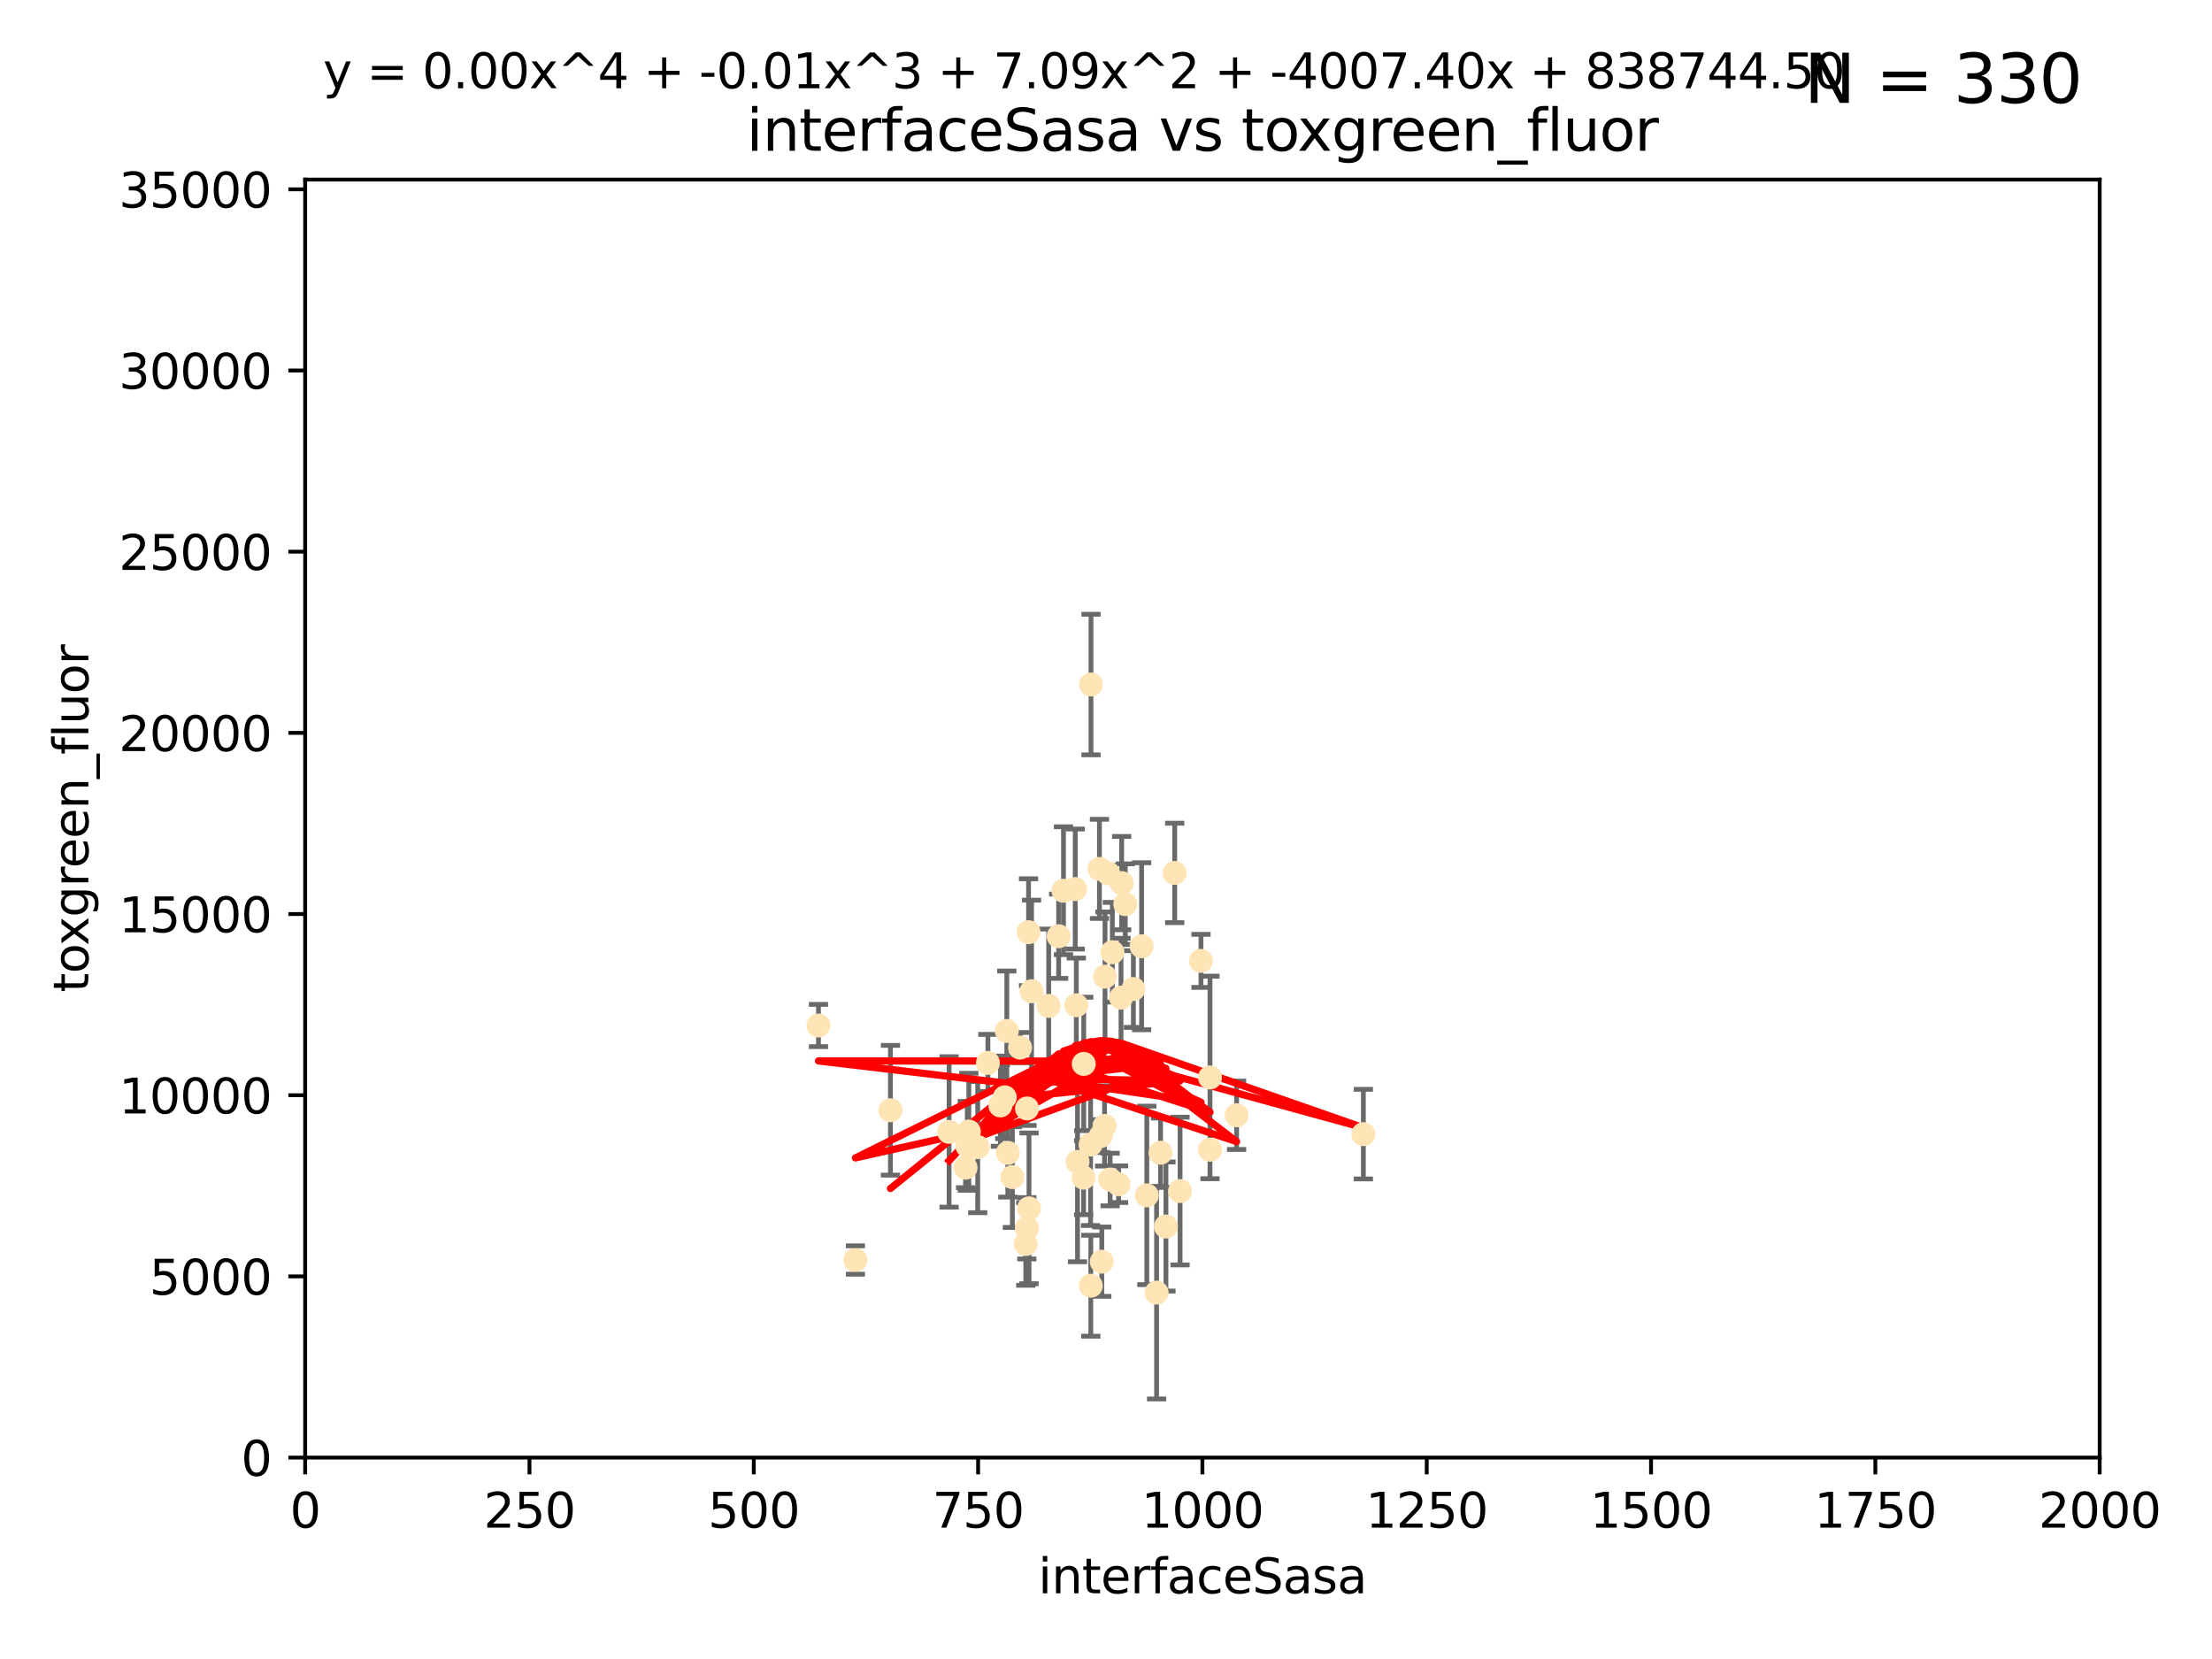 <?xml version="1.0" encoding="utf-8" standalone="no"?>
<!DOCTYPE svg PUBLIC "-//W3C//DTD SVG 1.1//EN"
  "http://www.w3.org/Graphics/SVG/1.1/DTD/svg11.dtd">
<svg xmlns:xlink="http://www.w3.org/1999/xlink" width="460.8pt" height="345.6pt" viewBox="0 0 460.8 345.6" xmlns="http://www.w3.org/2000/svg" version="1.1">
 <defs>
  <style type="text/css">*{stroke-linejoin: round; stroke-linecap: butt}</style>
 </defs>
 <g id="figure_1">
  <g id="patch_1">
   <path d="M 0 345.6 
L 460.8 345.6 
L 460.8 0 
L 0 0 
z
" style="fill: #ffffff"/>
  </g>
  <g id="axes_1">
   <g id="patch_2">
    <path d="M 63.571 303.64 
L 437.4 303.64 
L 437.4 37.411 
L 63.571 37.411 
z
" style="fill: #ffffff"/>
   </g>
   <g id="PathCollection_1">
    <defs>
     <path id="mbed3f2b9fa" d="M 0 1.118 
C 0.297 1.118 0.581 1 0.791 0.791 
C 1 0.581 1.118 0.297 1.118 0 
C 1.118 -0.297 1 -0.581 0.791 -0.791 
C 0.581 -1 0.297 -1.118 0 -1.118 
C -0.297 -1.118 -0.581 -1 -0.791 -0.791 
C -1 -0.581 -1.118 -0.297 -1.118 0 
C -1.118 0.297 -1 0.581 -0.791 0.791 
C -0.581 1 -0.297 1.118 0 1.118 
z
" style="stroke: #ffe4b5"/>
    </defs>
    <g clip-path="url(#p3860ca3f7a)">
     <use xlink:href="#mbed3f2b9fa" x="234.418" y="188.351" style="fill: #ffe4b5; stroke: #ffe4b5"/>
     <use xlink:href="#mbed3f2b9fa" x="284.016" y="236.263" style="fill: #ffe4b5; stroke: #ffe4b5"/>
     <use xlink:href="#mbed3f2b9fa" x="244.712" y="181.843" style="fill: #ffe4b5; stroke: #ffe4b5"/>
     <use xlink:href="#mbed3f2b9fa" x="227.273" y="142.599" style="fill: #ffe4b5; stroke: #ffe4b5"/>
     <use xlink:href="#mbed3f2b9fa" x="221.544" y="185.556" style="fill: #ffe4b5; stroke: #ffe4b5"/>
     <use xlink:href="#mbed3f2b9fa" x="229.035" y="181.005" style="fill: #ffe4b5; stroke: #ffe4b5"/>
     <use xlink:href="#mbed3f2b9fa" x="201.505" y="238.693" style="fill: #ffe4b5; stroke: #ffe4b5"/>
     <use xlink:href="#mbed3f2b9fa" x="236.108" y="206.037" style="fill: #ffe4b5; stroke: #ffe4b5"/>
     <use xlink:href="#mbed3f2b9fa" x="224.217" y="209.418" style="fill: #ffe4b5; stroke: #ffe4b5"/>
     <use xlink:href="#mbed3f2b9fa" x="250.185" y="200.169" style="fill: #ffe4b5; stroke: #ffe4b5"/>
     <use xlink:href="#mbed3f2b9fa" x="214.263" y="194.192" style="fill: #ffe4b5; stroke: #ffe4b5"/>
     <use xlink:href="#mbed3f2b9fa" x="214.893" y="206.499" style="fill: #ffe4b5; stroke: #ffe4b5"/>
     <use xlink:href="#mbed3f2b9fa" x="257.603" y="232.333" style="fill: #ffe4b5; stroke: #ffe4b5"/>
     <use xlink:href="#mbed3f2b9fa" x="230.103" y="234.551" style="fill: #ffe4b5; stroke: #ffe4b5"/>
     <use xlink:href="#mbed3f2b9fa" x="233.018" y="246.695" style="fill: #ffe4b5; stroke: #ffe4b5"/>
     <use xlink:href="#mbed3f2b9fa" x="252.078" y="239.511" style="fill: #ffe4b5; stroke: #ffe4b5"/>
     <use xlink:href="#mbed3f2b9fa" x="224.465" y="242.038" style="fill: #ffe4b5; stroke: #ffe4b5"/>
     <use xlink:href="#mbed3f2b9fa" x="233.663" y="183.971" style="fill: #ffe4b5; stroke: #ffe4b5"/>
     <use xlink:href="#mbed3f2b9fa" x="233.529" y="207.828" style="fill: #ffe4b5; stroke: #ffe4b5"/>
     <use xlink:href="#mbed3f2b9fa" x="209.316" y="228.596" style="fill: #ffe4b5; stroke: #ffe4b5"/>
     <use xlink:href="#mbed3f2b9fa" x="201.142" y="243.244" style="fill: #ffe4b5; stroke: #ffe4b5"/>
     <use xlink:href="#mbed3f2b9fa" x="230.194" y="203.455" style="fill: #ffe4b5; stroke: #ffe4b5"/>
     <use xlink:href="#mbed3f2b9fa" x="223.991" y="185.203" style="fill: #ffe4b5; stroke: #ffe4b5"/>
     <use xlink:href="#mbed3f2b9fa" x="231.725" y="198.375" style="fill: #ffe4b5; stroke: #ffe4b5"/>
     <use xlink:href="#mbed3f2b9fa" x="229.523" y="262.829" style="fill: #ffe4b5; stroke: #ffe4b5"/>
     <use xlink:href="#mbed3f2b9fa" x="231.261" y="245.717" style="fill: #ffe4b5; stroke: #ffe4b5"/>
     <use xlink:href="#mbed3f2b9fa" x="252.065" y="224.454" style="fill: #ffe4b5; stroke: #ffe4b5"/>
     <use xlink:href="#mbed3f2b9fa" x="218.46" y="209.546" style="fill: #ffe4b5; stroke: #ffe4b5"/>
     <use xlink:href="#mbed3f2b9fa" x="205.802" y="221.426" style="fill: #ffe4b5; stroke: #ffe4b5"/>
     <use xlink:href="#mbed3f2b9fa" x="227.235" y="267.838" style="fill: #ffe4b5; stroke: #ffe4b5"/>
     <use xlink:href="#mbed3f2b9fa" x="208.394" y="230.287" style="fill: #ffe4b5; stroke: #ffe4b5"/>
     <use xlink:href="#mbed3f2b9fa" x="213.91" y="255.869" style="fill: #ffe4b5; stroke: #ffe4b5"/>
     <use xlink:href="#mbed3f2b9fa" x="237.822" y="197.121" style="fill: #ffe4b5; stroke: #ffe4b5"/>
     <use xlink:href="#mbed3f2b9fa" x="209.946" y="240.165" style="fill: #ffe4b5; stroke: #ffe4b5"/>
     <use xlink:href="#mbed3f2b9fa" x="220.534" y="195.035" style="fill: #ffe4b5; stroke: #ffe4b5"/>
     <use xlink:href="#mbed3f2b9fa" x="210.895" y="245.207" style="fill: #ffe4b5; stroke: #ffe4b5"/>
     <use xlink:href="#mbed3f2b9fa" x="225.761" y="221.632" style="fill: #ffe4b5; stroke: #ffe4b5"/>
     <use xlink:href="#mbed3f2b9fa" x="229.29" y="236.668" style="fill: #ffe4b5; stroke: #ffe4b5"/>
     <use xlink:href="#mbed3f2b9fa" x="225.736" y="245.328" style="fill: #ffe4b5; stroke: #ffe4b5"/>
     <use xlink:href="#mbed3f2b9fa" x="241.762" y="240.133" style="fill: #ffe4b5; stroke: #ffe4b5"/>
     <use xlink:href="#mbed3f2b9fa" x="213.686" y="259.145" style="fill: #ffe4b5; stroke: #ffe4b5"/>
     <use xlink:href="#mbed3f2b9fa" x="185.494" y="231.288" style="fill: #ffe4b5; stroke: #ffe4b5"/>
     <use xlink:href="#mbed3f2b9fa" x="214.363" y="251.723" style="fill: #ffe4b5; stroke: #ffe4b5"/>
     <use xlink:href="#mbed3f2b9fa" x="209.736" y="214.773" style="fill: #ffe4b5; stroke: #ffe4b5"/>
     <use xlink:href="#mbed3f2b9fa" x="245.83" y="248.118" style="fill: #ffe4b5; stroke: #ffe4b5"/>
     <use xlink:href="#mbed3f2b9fa" x="213.942" y="230.909" style="fill: #ffe4b5; stroke: #ffe4b5"/>
     <use xlink:href="#mbed3f2b9fa" x="238.906" y="249.018" style="fill: #ffe4b5; stroke: #ffe4b5"/>
     <use xlink:href="#mbed3f2b9fa" x="240.938" y="269.281" style="fill: #ffe4b5; stroke: #ffe4b5"/>
     <use xlink:href="#mbed3f2b9fa" x="170.501" y="213.635" style="fill: #ffe4b5; stroke: #ffe4b5"/>
     <use xlink:href="#mbed3f2b9fa" x="212.497" y="218.233" style="fill: #ffe4b5; stroke: #ffe4b5"/>
     <use xlink:href="#mbed3f2b9fa" x="230.837" y="181.932" style="fill: #ffe4b5; stroke: #ffe4b5"/>
     <use xlink:href="#mbed3f2b9fa" x="201.826" y="235.716" style="fill: #ffe4b5; stroke: #ffe4b5"/>
     <use xlink:href="#mbed3f2b9fa" x="242.888" y="255.506" style="fill: #ffe4b5; stroke: #ffe4b5"/>
     <use xlink:href="#mbed3f2b9fa" x="227.185" y="238.425" style="fill: #ffe4b5; stroke: #ffe4b5"/>
     <use xlink:href="#mbed3f2b9fa" x="178.196" y="262.484" style="fill: #ffe4b5; stroke: #ffe4b5"/>
     <use xlink:href="#mbed3f2b9fa" x="203.677" y="238.955" style="fill: #ffe4b5; stroke: #ffe4b5"/>
     <use xlink:href="#mbed3f2b9fa" x="197.716" y="235.8" style="fill: #ffe4b5; stroke: #ffe4b5"/>
    </g>
   </g>
   <g id="matplotlib.axis_1">
    <g id="xtick_1">
     <g id="line2d_1">
      <defs>
       <path id="m3152892b9b" d="M 0 0 
L 0 3.5 
" style="stroke: #000000; stroke-width: 0.8"/>
      </defs>
      <g>
       <use xlink:href="#m3152892b9b" x="63.571" y="303.64" style="stroke: #000000; stroke-width: 0.8"/>
      </g>
     </g>
     <g id="text_1">
      <!-- 0 -->
      <g transform="translate(60.39 318.238)scale(0.1 -0.1)">
       <defs>
        <path id="DejaVuSans-30" d="M 2034 4250 
Q 1547 4250 1301 3770 
Q 1056 3291 1056 2328 
Q 1056 1369 1301 889 
Q 1547 409 2034 409 
Q 2525 409 2770 889 
Q 3016 1369 3016 2328 
Q 3016 3291 2770 3770 
Q 2525 4250 2034 4250 
z
M 2034 4750 
Q 2819 4750 3233 4129 
Q 3647 3509 3647 2328 
Q 3647 1150 3233 529 
Q 2819 -91 2034 -91 
Q 1250 -91 836 529 
Q 422 1150 422 2328 
Q 422 3509 836 4129 
Q 1250 4750 2034 4750 
z
" transform="scale(0.016)"/>
       </defs>
       <use xlink:href="#DejaVuSans-30"/>
      </g>
     </g>
    </g>
    <g id="xtick_2">
     <g id="line2d_2">
      <g>
       <use xlink:href="#m3152892b9b" x="110.3" y="303.64" style="stroke: #000000; stroke-width: 0.8"/>
      </g>
     </g>
     <g id="text_2">
      <!-- 250 -->
      <g transform="translate(100.756 318.238)scale(0.1 -0.1)">
       <defs>
        <path id="DejaVuSans-32" d="M 1228 531 
L 3431 531 
L 3431 0 
L 469 0 
L 469 531 
Q 828 903 1448 1529 
Q 2069 2156 2228 2338 
Q 2531 2678 2651 2914 
Q 2772 3150 2772 3378 
Q 2772 3750 2511 3984 
Q 2250 4219 1831 4219 
Q 1534 4219 1204 4116 
Q 875 4013 500 3803 
L 500 4441 
Q 881 4594 1212 4672 
Q 1544 4750 1819 4750 
Q 2544 4750 2975 4387 
Q 3406 4025 3406 3419 
Q 3406 3131 3298 2873 
Q 3191 2616 2906 2266 
Q 2828 2175 2409 1742 
Q 1991 1309 1228 531 
z
" transform="scale(0.016)"/>
        <path id="DejaVuSans-35" d="M 691 4666 
L 3169 4666 
L 3169 4134 
L 1269 4134 
L 1269 2991 
Q 1406 3038 1543 3061 
Q 1681 3084 1819 3084 
Q 2600 3084 3056 2656 
Q 3513 2228 3513 1497 
Q 3513 744 3044 326 
Q 2575 -91 1722 -91 
Q 1428 -91 1123 -41 
Q 819 9 494 109 
L 494 744 
Q 775 591 1075 516 
Q 1375 441 1709 441 
Q 2250 441 2565 725 
Q 2881 1009 2881 1497 
Q 2881 1984 2565 2268 
Q 2250 2553 1709 2553 
Q 1456 2553 1204 2497 
Q 953 2441 691 2322 
L 691 4666 
z
" transform="scale(0.016)"/>
       </defs>
       <use xlink:href="#DejaVuSans-32"/>
       <use xlink:href="#DejaVuSans-35" x="63.623"/>
       <use xlink:href="#DejaVuSans-30" x="127.246"/>
      </g>
     </g>
    </g>
    <g id="xtick_3">
     <g id="line2d_3">
      <g>
       <use xlink:href="#m3152892b9b" x="157.028" y="303.64" style="stroke: #000000; stroke-width: 0.8"/>
      </g>
     </g>
     <g id="text_3">
      <!-- 500 -->
      <g transform="translate(147.485 318.238)scale(0.1 -0.1)">
       <use xlink:href="#DejaVuSans-35"/>
       <use xlink:href="#DejaVuSans-30" x="63.623"/>
       <use xlink:href="#DejaVuSans-30" x="127.246"/>
      </g>
     </g>
    </g>
    <g id="xtick_4">
     <g id="line2d_4">
      <g>
       <use xlink:href="#m3152892b9b" x="203.757" y="303.64" style="stroke: #000000; stroke-width: 0.8"/>
      </g>
     </g>
     <g id="text_4">
      <!-- 750 -->
      <g transform="translate(194.213 318.238)scale(0.1 -0.1)">
       <defs>
        <path id="DejaVuSans-37" d="M 525 4666 
L 3525 4666 
L 3525 4397 
L 1831 0 
L 1172 0 
L 2766 4134 
L 525 4134 
L 525 4666 
z
" transform="scale(0.016)"/>
       </defs>
       <use xlink:href="#DejaVuSans-37"/>
       <use xlink:href="#DejaVuSans-35" x="63.623"/>
       <use xlink:href="#DejaVuSans-30" x="127.246"/>
      </g>
     </g>
    </g>
    <g id="xtick_5">
     <g id="line2d_5">
      <g>
       <use xlink:href="#m3152892b9b" x="250.486" y="303.64" style="stroke: #000000; stroke-width: 0.8"/>
      </g>
     </g>
     <g id="text_5">
      <!-- 1000 -->
      <g transform="translate(237.761 318.238)scale(0.1 -0.1)">
       <defs>
        <path id="DejaVuSans-31" d="M 794 531 
L 1825 531 
L 1825 4091 
L 703 3866 
L 703 4441 
L 1819 4666 
L 2450 4666 
L 2450 531 
L 3481 531 
L 3481 0 
L 794 0 
L 794 531 
z
" transform="scale(0.016)"/>
       </defs>
       <use xlink:href="#DejaVuSans-31"/>
       <use xlink:href="#DejaVuSans-30" x="63.623"/>
       <use xlink:href="#DejaVuSans-30" x="127.246"/>
       <use xlink:href="#DejaVuSans-30" x="190.869"/>
      </g>
     </g>
    </g>
    <g id="xtick_6">
     <g id="line2d_6">
      <g>
       <use xlink:href="#m3152892b9b" x="297.214" y="303.64" style="stroke: #000000; stroke-width: 0.8"/>
      </g>
     </g>
     <g id="text_6">
      <!-- 1250 -->
      <g transform="translate(284.489 318.238)scale(0.1 -0.1)">
       <use xlink:href="#DejaVuSans-31"/>
       <use xlink:href="#DejaVuSans-32" x="63.623"/>
       <use xlink:href="#DejaVuSans-35" x="127.246"/>
       <use xlink:href="#DejaVuSans-30" x="190.869"/>
      </g>
     </g>
    </g>
    <g id="xtick_7">
     <g id="line2d_7">
      <g>
       <use xlink:href="#m3152892b9b" x="343.943" y="303.64" style="stroke: #000000; stroke-width: 0.8"/>
      </g>
     </g>
     <g id="text_7">
      <!-- 1500 -->
      <g transform="translate(331.218 318.238)scale(0.1 -0.1)">
       <use xlink:href="#DejaVuSans-31"/>
       <use xlink:href="#DejaVuSans-35" x="63.623"/>
       <use xlink:href="#DejaVuSans-30" x="127.246"/>
       <use xlink:href="#DejaVuSans-30" x="190.869"/>
      </g>
     </g>
    </g>
    <g id="xtick_8">
     <g id="line2d_8">
      <g>
       <use xlink:href="#m3152892b9b" x="390.671" y="303.64" style="stroke: #000000; stroke-width: 0.8"/>
      </g>
     </g>
     <g id="text_8">
      <!-- 1750 -->
      <g transform="translate(377.946 318.238)scale(0.1 -0.1)">
       <use xlink:href="#DejaVuSans-31"/>
       <use xlink:href="#DejaVuSans-37" x="63.623"/>
       <use xlink:href="#DejaVuSans-35" x="127.246"/>
       <use xlink:href="#DejaVuSans-30" x="190.869"/>
      </g>
     </g>
    </g>
    <g id="xtick_9">
     <g id="line2d_9">
      <g>
       <use xlink:href="#m3152892b9b" x="437.4" y="303.64" style="stroke: #000000; stroke-width: 0.8"/>
      </g>
     </g>
     <g id="text_9">
      <!-- 2000 -->
      <g transform="translate(424.675 318.238)scale(0.1 -0.1)">
       <use xlink:href="#DejaVuSans-32"/>
       <use xlink:href="#DejaVuSans-30" x="63.623"/>
       <use xlink:href="#DejaVuSans-30" x="127.246"/>
       <use xlink:href="#DejaVuSans-30" x="190.869"/>
      </g>
     </g>
    </g>
    <g id="text_10">
     <!-- interfaceSasa -->
     <g transform="translate(216.279 331.917)scale(0.1 -0.1)">
      <defs>
       <path id="DejaVuSans-69" d="M 603 3500 
L 1178 3500 
L 1178 0 
L 603 0 
L 603 3500 
z
M 603 4863 
L 1178 4863 
L 1178 4134 
L 603 4134 
L 603 4863 
z
" transform="scale(0.016)"/>
       <path id="DejaVuSans-6e" d="M 3513 2113 
L 3513 0 
L 2938 0 
L 2938 2094 
Q 2938 2591 2744 2837 
Q 2550 3084 2163 3084 
Q 1697 3084 1428 2787 
Q 1159 2491 1159 1978 
L 1159 0 
L 581 0 
L 581 3500 
L 1159 3500 
L 1159 2956 
Q 1366 3272 1645 3428 
Q 1925 3584 2291 3584 
Q 2894 3584 3203 3211 
Q 3513 2838 3513 2113 
z
" transform="scale(0.016)"/>
       <path id="DejaVuSans-74" d="M 1172 4494 
L 1172 3500 
L 2356 3500 
L 2356 3053 
L 1172 3053 
L 1172 1153 
Q 1172 725 1289 603 
Q 1406 481 1766 481 
L 2356 481 
L 2356 0 
L 1766 0 
Q 1100 0 847 248 
Q 594 497 594 1153 
L 594 3053 
L 172 3053 
L 172 3500 
L 594 3500 
L 594 4494 
L 1172 4494 
z
" transform="scale(0.016)"/>
       <path id="DejaVuSans-65" d="M 3597 1894 
L 3597 1613 
L 953 1613 
Q 991 1019 1311 708 
Q 1631 397 2203 397 
Q 2534 397 2845 478 
Q 3156 559 3463 722 
L 3463 178 
Q 3153 47 2828 -22 
Q 2503 -91 2169 -91 
Q 1331 -91 842 396 
Q 353 884 353 1716 
Q 353 2575 817 3079 
Q 1281 3584 2069 3584 
Q 2775 3584 3186 3129 
Q 3597 2675 3597 1894 
z
M 3022 2063 
Q 3016 2534 2758 2815 
Q 2500 3097 2075 3097 
Q 1594 3097 1305 2825 
Q 1016 2553 972 2059 
L 3022 2063 
z
" transform="scale(0.016)"/>
       <path id="DejaVuSans-72" d="M 2631 2963 
Q 2534 3019 2420 3045 
Q 2306 3072 2169 3072 
Q 1681 3072 1420 2755 
Q 1159 2438 1159 1844 
L 1159 0 
L 581 0 
L 581 3500 
L 1159 3500 
L 1159 2956 
Q 1341 3275 1631 3429 
Q 1922 3584 2338 3584 
Q 2397 3584 2469 3576 
Q 2541 3569 2628 3553 
L 2631 2963 
z
" transform="scale(0.016)"/>
       <path id="DejaVuSans-66" d="M 2375 4863 
L 2375 4384 
L 1825 4384 
Q 1516 4384 1395 4259 
Q 1275 4134 1275 3809 
L 1275 3500 
L 2222 3500 
L 2222 3053 
L 1275 3053 
L 1275 0 
L 697 0 
L 697 3053 
L 147 3053 
L 147 3500 
L 697 3500 
L 697 3744 
Q 697 4328 969 4595 
Q 1241 4863 1831 4863 
L 2375 4863 
z
" transform="scale(0.016)"/>
       <path id="DejaVuSans-61" d="M 2194 1759 
Q 1497 1759 1228 1600 
Q 959 1441 959 1056 
Q 959 750 1161 570 
Q 1363 391 1709 391 
Q 2188 391 2477 730 
Q 2766 1069 2766 1631 
L 2766 1759 
L 2194 1759 
z
M 3341 1997 
L 3341 0 
L 2766 0 
L 2766 531 
Q 2569 213 2275 61 
Q 1981 -91 1556 -91 
Q 1019 -91 701 211 
Q 384 513 384 1019 
Q 384 1609 779 1909 
Q 1175 2209 1959 2209 
L 2766 2209 
L 2766 2266 
Q 2766 2663 2505 2880 
Q 2244 3097 1772 3097 
Q 1472 3097 1187 3025 
Q 903 2953 641 2809 
L 641 3341 
Q 956 3463 1253 3523 
Q 1550 3584 1831 3584 
Q 2591 3584 2966 3190 
Q 3341 2797 3341 1997 
z
" transform="scale(0.016)"/>
       <path id="DejaVuSans-63" d="M 3122 3366 
L 3122 2828 
Q 2878 2963 2633 3030 
Q 2388 3097 2138 3097 
Q 1578 3097 1268 2742 
Q 959 2388 959 1747 
Q 959 1106 1268 751 
Q 1578 397 2138 397 
Q 2388 397 2633 464 
Q 2878 531 3122 666 
L 3122 134 
Q 2881 22 2623 -34 
Q 2366 -91 2075 -91 
Q 1284 -91 818 406 
Q 353 903 353 1747 
Q 353 2603 823 3093 
Q 1294 3584 2113 3584 
Q 2378 3584 2631 3529 
Q 2884 3475 3122 3366 
z
" transform="scale(0.016)"/>
       <path id="DejaVuSans-53" d="M 3425 4513 
L 3425 3897 
Q 3066 4069 2747 4153 
Q 2428 4238 2131 4238 
Q 1616 4238 1336 4038 
Q 1056 3838 1056 3469 
Q 1056 3159 1242 3001 
Q 1428 2844 1947 2747 
L 2328 2669 
Q 3034 2534 3370 2195 
Q 3706 1856 3706 1288 
Q 3706 609 3251 259 
Q 2797 -91 1919 -91 
Q 1588 -91 1214 -16 
Q 841 59 441 206 
L 441 856 
Q 825 641 1194 531 
Q 1563 422 1919 422 
Q 2459 422 2753 634 
Q 3047 847 3047 1241 
Q 3047 1584 2836 1778 
Q 2625 1972 2144 2069 
L 1759 2144 
Q 1053 2284 737 2584 
Q 422 2884 422 3419 
Q 422 4038 858 4394 
Q 1294 4750 2059 4750 
Q 2388 4750 2728 4690 
Q 3069 4631 3425 4513 
z
" transform="scale(0.016)"/>
       <path id="DejaVuSans-73" d="M 2834 3397 
L 2834 2853 
Q 2591 2978 2328 3040 
Q 2066 3103 1784 3103 
Q 1356 3103 1142 2972 
Q 928 2841 928 2578 
Q 928 2378 1081 2264 
Q 1234 2150 1697 2047 
L 1894 2003 
Q 2506 1872 2764 1633 
Q 3022 1394 3022 966 
Q 3022 478 2636 193 
Q 2250 -91 1575 -91 
Q 1294 -91 989 -36 
Q 684 19 347 128 
L 347 722 
Q 666 556 975 473 
Q 1284 391 1588 391 
Q 1994 391 2212 530 
Q 2431 669 2431 922 
Q 2431 1156 2273 1281 
Q 2116 1406 1581 1522 
L 1381 1569 
Q 847 1681 609 1914 
Q 372 2147 372 2553 
Q 372 3047 722 3315 
Q 1072 3584 1716 3584 
Q 2034 3584 2315 3537 
Q 2597 3491 2834 3397 
z
" transform="scale(0.016)"/>
      </defs>
      <use xlink:href="#DejaVuSans-69"/>
      <use xlink:href="#DejaVuSans-6e" x="27.783"/>
      <use xlink:href="#DejaVuSans-74" x="91.162"/>
      <use xlink:href="#DejaVuSans-65" x="130.371"/>
      <use xlink:href="#DejaVuSans-72" x="191.895"/>
      <use xlink:href="#DejaVuSans-66" x="233.008"/>
      <use xlink:href="#DejaVuSans-61" x="268.213"/>
      <use xlink:href="#DejaVuSans-63" x="329.492"/>
      <use xlink:href="#DejaVuSans-65" x="384.473"/>
      <use xlink:href="#DejaVuSans-53" x="445.996"/>
      <use xlink:href="#DejaVuSans-61" x="509.473"/>
      <use xlink:href="#DejaVuSans-73" x="570.752"/>
      <use xlink:href="#DejaVuSans-61" x="622.852"/>
     </g>
    </g>
   </g>
   <g id="matplotlib.axis_2">
    <g id="ytick_1">
     <g id="line2d_10">
      <defs>
       <path id="m39d8aa6f27" d="M 0 0 
L -3.5 0 
" style="stroke: #000000; stroke-width: 0.8"/>
      </defs>
      <g>
       <use xlink:href="#m39d8aa6f27" x="63.571" y="303.64" style="stroke: #000000; stroke-width: 0.8"/>
      </g>
     </g>
     <g id="text_11">
      <!-- 0 -->
      <g transform="translate(50.209 307.439)scale(0.1 -0.1)">
       <use xlink:href="#DejaVuSans-30"/>
      </g>
     </g>
    </g>
    <g id="ytick_2">
     <g id="line2d_11">
      <g>
       <use xlink:href="#m39d8aa6f27" x="63.571" y="265.897" style="stroke: #000000; stroke-width: 0.8"/>
      </g>
     </g>
     <g id="text_12">
      <!-- 5000 -->
      <g transform="translate(31.121 269.696)scale(0.1 -0.1)">
       <use xlink:href="#DejaVuSans-35"/>
       <use xlink:href="#DejaVuSans-30" x="63.623"/>
       <use xlink:href="#DejaVuSans-30" x="127.246"/>
       <use xlink:href="#DejaVuSans-30" x="190.869"/>
      </g>
     </g>
    </g>
    <g id="ytick_3">
     <g id="line2d_12">
      <g>
       <use xlink:href="#m39d8aa6f27" x="63.571" y="228.154" style="stroke: #000000; stroke-width: 0.8"/>
      </g>
     </g>
     <g id="text_13">
      <!-- 10000 -->
      <g transform="translate(24.759 231.953)scale(0.1 -0.1)">
       <use xlink:href="#DejaVuSans-31"/>
       <use xlink:href="#DejaVuSans-30" x="63.623"/>
       <use xlink:href="#DejaVuSans-30" x="127.246"/>
       <use xlink:href="#DejaVuSans-30" x="190.869"/>
       <use xlink:href="#DejaVuSans-30" x="254.492"/>
      </g>
     </g>
    </g>
    <g id="ytick_4">
     <g id="line2d_13">
      <g>
       <use xlink:href="#m39d8aa6f27" x="63.571" y="190.411" style="stroke: #000000; stroke-width: 0.8"/>
      </g>
     </g>
     <g id="text_14">
      <!-- 15000 -->
      <g transform="translate(24.759 194.21)scale(0.1 -0.1)">
       <use xlink:href="#DejaVuSans-31"/>
       <use xlink:href="#DejaVuSans-35" x="63.623"/>
       <use xlink:href="#DejaVuSans-30" x="127.246"/>
       <use xlink:href="#DejaVuSans-30" x="190.869"/>
       <use xlink:href="#DejaVuSans-30" x="254.492"/>
      </g>
     </g>
    </g>
    <g id="ytick_5">
     <g id="line2d_14">
      <g>
       <use xlink:href="#m39d8aa6f27" x="63.571" y="152.668" style="stroke: #000000; stroke-width: 0.8"/>
      </g>
     </g>
     <g id="text_15">
      <!-- 20000 -->
      <g transform="translate(24.759 156.467)scale(0.1 -0.1)">
       <use xlink:href="#DejaVuSans-32"/>
       <use xlink:href="#DejaVuSans-30" x="63.623"/>
       <use xlink:href="#DejaVuSans-30" x="127.246"/>
       <use xlink:href="#DejaVuSans-30" x="190.869"/>
       <use xlink:href="#DejaVuSans-30" x="254.492"/>
      </g>
     </g>
    </g>
    <g id="ytick_6">
     <g id="line2d_15">
      <g>
       <use xlink:href="#m39d8aa6f27" x="63.571" y="114.925" style="stroke: #000000; stroke-width: 0.8"/>
      </g>
     </g>
     <g id="text_16">
      <!-- 25000 -->
      <g transform="translate(24.759 118.724)scale(0.1 -0.1)">
       <use xlink:href="#DejaVuSans-32"/>
       <use xlink:href="#DejaVuSans-35" x="63.623"/>
       <use xlink:href="#DejaVuSans-30" x="127.246"/>
       <use xlink:href="#DejaVuSans-30" x="190.869"/>
       <use xlink:href="#DejaVuSans-30" x="254.492"/>
      </g>
     </g>
    </g>
    <g id="ytick_7">
     <g id="line2d_16">
      <g>
       <use xlink:href="#m39d8aa6f27" x="63.571" y="77.181" style="stroke: #000000; stroke-width: 0.8"/>
      </g>
     </g>
     <g id="text_17">
      <!-- 30000 -->
      <g transform="translate(24.759 80.981)scale(0.1 -0.1)">
       <defs>
        <path id="DejaVuSans-33" d="M 2597 2516 
Q 3050 2419 3304 2112 
Q 3559 1806 3559 1356 
Q 3559 666 3084 287 
Q 2609 -91 1734 -91 
Q 1441 -91 1130 -33 
Q 819 25 488 141 
L 488 750 
Q 750 597 1062 519 
Q 1375 441 1716 441 
Q 2309 441 2620 675 
Q 2931 909 2931 1356 
Q 2931 1769 2642 2001 
Q 2353 2234 1838 2234 
L 1294 2234 
L 1294 2753 
L 1863 2753 
Q 2328 2753 2575 2939 
Q 2822 3125 2822 3475 
Q 2822 3834 2567 4026 
Q 2313 4219 1838 4219 
Q 1578 4219 1281 4162 
Q 984 4106 628 3988 
L 628 4550 
Q 988 4650 1302 4700 
Q 1616 4750 1894 4750 
Q 2613 4750 3031 4423 
Q 3450 4097 3450 3541 
Q 3450 3153 3228 2886 
Q 3006 2619 2597 2516 
z
" transform="scale(0.016)"/>
       </defs>
       <use xlink:href="#DejaVuSans-33"/>
       <use xlink:href="#DejaVuSans-30" x="63.623"/>
       <use xlink:href="#DejaVuSans-30" x="127.246"/>
       <use xlink:href="#DejaVuSans-30" x="190.869"/>
       <use xlink:href="#DejaVuSans-30" x="254.492"/>
      </g>
     </g>
    </g>
    <g id="ytick_8">
     <g id="line2d_17">
      <g>
       <use xlink:href="#m39d8aa6f27" x="63.571" y="39.438" style="stroke: #000000; stroke-width: 0.8"/>
      </g>
     </g>
     <g id="text_18">
      <!-- 35000 -->
      <g transform="translate(24.759 43.238)scale(0.1 -0.1)">
       <use xlink:href="#DejaVuSans-33"/>
       <use xlink:href="#DejaVuSans-35" x="63.623"/>
       <use xlink:href="#DejaVuSans-30" x="127.246"/>
       <use xlink:href="#DejaVuSans-30" x="190.869"/>
       <use xlink:href="#DejaVuSans-30" x="254.492"/>
      </g>
     </g>
    </g>
    <g id="text_19">
     <!-- toxgreen_fluor -->
     <g transform="translate(18.401 206.72)rotate(-90)scale(0.1 -0.1)">
      <defs>
       <path id="DejaVuSans-6f" d="M 1959 3097 
Q 1497 3097 1228 2736 
Q 959 2375 959 1747 
Q 959 1119 1226 758 
Q 1494 397 1959 397 
Q 2419 397 2687 759 
Q 2956 1122 2956 1747 
Q 2956 2369 2687 2733 
Q 2419 3097 1959 3097 
z
M 1959 3584 
Q 2709 3584 3137 3096 
Q 3566 2609 3566 1747 
Q 3566 888 3137 398 
Q 2709 -91 1959 -91 
Q 1206 -91 779 398 
Q 353 888 353 1747 
Q 353 2609 779 3096 
Q 1206 3584 1959 3584 
z
" transform="scale(0.016)"/>
       <path id="DejaVuSans-78" d="M 3513 3500 
L 2247 1797 
L 3578 0 
L 2900 0 
L 1881 1375 
L 863 0 
L 184 0 
L 1544 1831 
L 300 3500 
L 978 3500 
L 1906 2253 
L 2834 3500 
L 3513 3500 
z
" transform="scale(0.016)"/>
       <path id="DejaVuSans-67" d="M 2906 1791 
Q 2906 2416 2648 2759 
Q 2391 3103 1925 3103 
Q 1463 3103 1205 2759 
Q 947 2416 947 1791 
Q 947 1169 1205 825 
Q 1463 481 1925 481 
Q 2391 481 2648 825 
Q 2906 1169 2906 1791 
z
M 3481 434 
Q 3481 -459 3084 -895 
Q 2688 -1331 1869 -1331 
Q 1566 -1331 1297 -1286 
Q 1028 -1241 775 -1147 
L 775 -588 
Q 1028 -725 1275 -790 
Q 1522 -856 1778 -856 
Q 2344 -856 2625 -561 
Q 2906 -266 2906 331 
L 2906 616 
Q 2728 306 2450 153 
Q 2172 0 1784 0 
Q 1141 0 747 490 
Q 353 981 353 1791 
Q 353 2603 747 3093 
Q 1141 3584 1784 3584 
Q 2172 3584 2450 3431 
Q 2728 3278 2906 2969 
L 2906 3500 
L 3481 3500 
L 3481 434 
z
" transform="scale(0.016)"/>
       <path id="DejaVuSans-5f" d="M 3263 -1063 
L 3263 -1509 
L -63 -1509 
L -63 -1063 
L 3263 -1063 
z
" transform="scale(0.016)"/>
       <path id="DejaVuSans-6c" d="M 603 4863 
L 1178 4863 
L 1178 0 
L 603 0 
L 603 4863 
z
" transform="scale(0.016)"/>
       <path id="DejaVuSans-75" d="M 544 1381 
L 544 3500 
L 1119 3500 
L 1119 1403 
Q 1119 906 1312 657 
Q 1506 409 1894 409 
Q 2359 409 2629 706 
Q 2900 1003 2900 1516 
L 2900 3500 
L 3475 3500 
L 3475 0 
L 2900 0 
L 2900 538 
Q 2691 219 2414 64 
Q 2138 -91 1772 -91 
Q 1169 -91 856 284 
Q 544 659 544 1381 
z
M 1991 3584 
L 1991 3584 
z
" transform="scale(0.016)"/>
      </defs>
      <use xlink:href="#DejaVuSans-74"/>
      <use xlink:href="#DejaVuSans-6f" x="39.209"/>
      <use xlink:href="#DejaVuSans-78" x="97.266"/>
      <use xlink:href="#DejaVuSans-67" x="156.445"/>
      <use xlink:href="#DejaVuSans-72" x="219.922"/>
      <use xlink:href="#DejaVuSans-65" x="258.785"/>
      <use xlink:href="#DejaVuSans-65" x="320.309"/>
      <use xlink:href="#DejaVuSans-6e" x="381.832"/>
      <use xlink:href="#DejaVuSans-5f" x="445.211"/>
      <use xlink:href="#DejaVuSans-66" x="495.211"/>
      <use xlink:href="#DejaVuSans-6c" x="530.416"/>
      <use xlink:href="#DejaVuSans-75" x="558.199"/>
      <use xlink:href="#DejaVuSans-6f" x="621.578"/>
      <use xlink:href="#DejaVuSans-72" x="682.76"/>
     </g>
    </g>
   </g>
   <g id="LineCollection_1">
    <path d="M 234.418 196.752 
L 234.418 179.949 
" clip-path="url(#p3860ca3f7a)" style="fill: none; stroke: #696969"/>
    <path d="M 284.016 245.595 
L 284.016 226.931 
" clip-path="url(#p3860ca3f7a)" style="fill: none; stroke: #696969"/>
    <path d="M 244.712 192.201 
L 244.712 171.484 
" clip-path="url(#p3860ca3f7a)" style="fill: none; stroke: #696969"/>
    <path d="M 227.273 157.242 
L 227.273 127.957 
" clip-path="url(#p3860ca3f7a)" style="fill: none; stroke: #696969"/>
    <path d="M 221.544 198.875 
L 221.544 172.236 
" clip-path="url(#p3860ca3f7a)" style="fill: none; stroke: #696969"/>
    <path d="M 229.035 191.334 
L 229.035 170.675 
" clip-path="url(#p3860ca3f7a)" style="fill: none; stroke: #696969"/>
    <path d="M 201.505 247.946 
L 201.505 229.44 
" clip-path="url(#p3860ca3f7a)" style="fill: none; stroke: #696969"/>
    <path d="M 236.108 214.023 
L 236.108 198.051 
" clip-path="url(#p3860ca3f7a)" style="fill: none; stroke: #696969"/>
    <path d="M 224.217 219.25 
L 224.217 199.587 
" clip-path="url(#p3860ca3f7a)" style="fill: none; stroke: #696969"/>
    <path d="M 250.185 205.695 
L 250.185 194.642 
" clip-path="url(#p3860ca3f7a)" style="fill: none; stroke: #696969"/>
    <path d="M 214.263 205.318 
L 214.263 183.065 
" clip-path="url(#p3860ca3f7a)" style="fill: none; stroke: #696969"/>
    <path d="M 214.893 225.473 
L 214.893 187.525 
" clip-path="url(#p3860ca3f7a)" style="fill: none; stroke: #696969"/>
    <path d="M 257.603 239.456 
L 257.603 225.21 
" clip-path="url(#p3860ca3f7a)" style="fill: none; stroke: #696969"/>
    <path d="M 230.103 242.909 
L 230.103 226.193 
" clip-path="url(#p3860ca3f7a)" style="fill: none; stroke: #696969"/>
    <path d="M 233.018 250.509 
L 233.018 242.881 
" clip-path="url(#p3860ca3f7a)" style="fill: none; stroke: #696969"/>
    <path d="M 252.078 239.932 
L 252.078 239.091 
" clip-path="url(#p3860ca3f7a)" style="fill: none; stroke: #696969"/>
    <path d="M 224.465 262.845 
L 224.465 221.231 
" clip-path="url(#p3860ca3f7a)" style="fill: none; stroke: #696969"/>
    <path d="M 233.663 193.689 
L 233.663 174.254 
" clip-path="url(#p3860ca3f7a)" style="fill: none; stroke: #696969"/>
    <path d="M 233.529 220.196 
L 233.529 195.46 
" clip-path="url(#p3860ca3f7a)" style="fill: none; stroke: #696969"/>
    <path d="M 209.316 237.195 
L 209.316 219.998 
" clip-path="url(#p3860ca3f7a)" style="fill: none; stroke: #696969"/>
    <path d="M 201.142 247.41 
L 201.142 239.079 
" clip-path="url(#p3860ca3f7a)" style="fill: none; stroke: #696969"/>
    <path d="M 230.194 216.927 
L 230.194 189.982 
" clip-path="url(#p3860ca3f7a)" style="fill: none; stroke: #696969"/>
    <path d="M 223.991 197.701 
L 223.991 172.706 
" clip-path="url(#p3860ca3f7a)" style="fill: none; stroke: #696969"/>
    <path d="M 231.725 208.757 
L 231.725 187.992 
" clip-path="url(#p3860ca3f7a)" style="fill: none; stroke: #696969"/>
    <path d="M 229.523 270.051 
L 229.523 255.606 
" clip-path="url(#p3860ca3f7a)" style="fill: none; stroke: #696969"/>
    <path d="M 231.261 251.194 
L 231.261 240.24 
" clip-path="url(#p3860ca3f7a)" style="fill: none; stroke: #696969"/>
    <path d="M 252.065 245.552 
L 252.065 203.356 
" clip-path="url(#p3860ca3f7a)" style="fill: none; stroke: #696969"/>
    <path d="M 218.46 225.553 
L 218.46 193.54 
" clip-path="url(#p3860ca3f7a)" style="fill: none; stroke: #696969"/>
    <path d="M 205.802 227.368 
L 205.802 215.484 
" clip-path="url(#p3860ca3f7a)" style="fill: none; stroke: #696969"/>
    <path d="M 227.235 278.351 
L 227.235 257.325 
" clip-path="url(#p3860ca3f7a)" style="fill: none; stroke: #696969"/>
    <path d="M 208.394 238.782 
L 208.394 221.793 
" clip-path="url(#p3860ca3f7a)" style="fill: none; stroke: #696969"/>
    <path d="M 213.91 262.262 
L 213.91 249.477 
" clip-path="url(#p3860ca3f7a)" style="fill: none; stroke: #696969"/>
    <path d="M 237.822 214.516 
L 237.822 179.726 
" clip-path="url(#p3860ca3f7a)" style="fill: none; stroke: #696969"/>
    <path d="M 209.946 249.376 
L 209.946 230.955 
" clip-path="url(#p3860ca3f7a)" style="fill: none; stroke: #696969"/>
    <path d="M 220.534 203.811 
L 220.534 186.259 
" clip-path="url(#p3860ca3f7a)" style="fill: none; stroke: #696969"/>
    <path d="M 210.895 255.702 
L 210.895 234.711 
" clip-path="url(#p3860ca3f7a)" style="fill: none; stroke: #696969"/>
    <path d="M 225.761 235.523 
L 225.761 207.742 
" clip-path="url(#p3860ca3f7a)" style="fill: none; stroke: #696969"/>
    <path d="M 229.29 240.079 
L 229.29 233.256 
" clip-path="url(#p3860ca3f7a)" style="fill: none; stroke: #696969"/>
    <path d="M 225.736 253.044 
L 225.736 237.611 
" clip-path="url(#p3860ca3f7a)" style="fill: none; stroke: #696969"/>
    <path d="M 241.762 247.36 
L 241.762 232.905 
" clip-path="url(#p3860ca3f7a)" style="fill: none; stroke: #696969"/>
    <path d="M 213.686 267.749 
L 213.686 250.541 
" clip-path="url(#p3860ca3f7a)" style="fill: none; stroke: #696969"/>
    <path d="M 185.494 244.802 
L 185.494 217.774 
" clip-path="url(#p3860ca3f7a)" style="fill: none; stroke: #696969"/>
    <path d="M 214.363 267.424 
L 214.363 236.021 
" clip-path="url(#p3860ca3f7a)" style="fill: none; stroke: #696969"/>
    <path d="M 209.736 227.262 
L 209.736 202.285 
" clip-path="url(#p3860ca3f7a)" style="fill: none; stroke: #696969"/>
    <path d="M 245.83 263.508 
L 245.83 232.728 
" clip-path="url(#p3860ca3f7a)" style="fill: none; stroke: #696969"/>
    <path d="M 213.942 234.453 
L 213.942 227.366 
" clip-path="url(#p3860ca3f7a)" style="fill: none; stroke: #696969"/>
    <path d="M 238.906 267.609 
L 238.906 230.427 
" clip-path="url(#p3860ca3f7a)" style="fill: none; stroke: #696969"/>
    <path d="M 240.938 291.425 
L 240.938 247.137 
" clip-path="url(#p3860ca3f7a)" style="fill: none; stroke: #696969"/>
    <path d="M 170.501 218.032 
L 170.501 209.238 
" clip-path="url(#p3860ca3f7a)" style="fill: none; stroke: #696969"/>
    <path d="M 212.497 221.368 
L 212.497 215.099 
" clip-path="url(#p3860ca3f7a)" style="fill: none; stroke: #696969"/>
    <path d="M 230.837 183.595 
L 230.837 180.268 
" clip-path="url(#p3860ca3f7a)" style="fill: none; stroke: #696969"/>
    <path d="M 201.826 247.842 
L 201.826 223.589 
" clip-path="url(#p3860ca3f7a)" style="fill: none; stroke: #696969"/>
    <path d="M 242.888 268.949 
L 242.888 242.062 
" clip-path="url(#p3860ca3f7a)" style="fill: none; stroke: #696969"/>
    <path d="M 227.185 255.286 
L 227.185 221.564 
" clip-path="url(#p3860ca3f7a)" style="fill: none; stroke: #696969"/>
    <path d="M 178.196 265.442 
L 178.196 259.527 
" clip-path="url(#p3860ca3f7a)" style="fill: none; stroke: #696969"/>
    <path d="M 203.677 252.619 
L 203.677 225.291 
" clip-path="url(#p3860ca3f7a)" style="fill: none; stroke: #696969"/>
    <path d="M 197.716 251.47 
L 197.716 220.13 
" clip-path="url(#p3860ca3f7a)" style="fill: none; stroke: #696969"/>
   </g>
   <g id="line2d_18">
    <defs>
     <path id="mc92f36f4c3" d="M 2 0 
L -2 -0 
" style="stroke: #696969"/>
    </defs>
    <g clip-path="url(#p3860ca3f7a)">
     <use xlink:href="#mc92f36f4c3" x="234.418" y="196.752" style="fill: #696969; stroke: #696969"/>
     <use xlink:href="#mc92f36f4c3" x="284.016" y="245.595" style="fill: #696969; stroke: #696969"/>
     <use xlink:href="#mc92f36f4c3" x="244.712" y="192.201" style="fill: #696969; stroke: #696969"/>
     <use xlink:href="#mc92f36f4c3" x="227.273" y="157.242" style="fill: #696969; stroke: #696969"/>
     <use xlink:href="#mc92f36f4c3" x="221.544" y="198.875" style="fill: #696969; stroke: #696969"/>
     <use xlink:href="#mc92f36f4c3" x="229.035" y="191.334" style="fill: #696969; stroke: #696969"/>
     <use xlink:href="#mc92f36f4c3" x="201.505" y="247.946" style="fill: #696969; stroke: #696969"/>
     <use xlink:href="#mc92f36f4c3" x="236.108" y="214.023" style="fill: #696969; stroke: #696969"/>
     <use xlink:href="#mc92f36f4c3" x="224.217" y="219.25" style="fill: #696969; stroke: #696969"/>
     <use xlink:href="#mc92f36f4c3" x="250.185" y="205.695" style="fill: #696969; stroke: #696969"/>
     <use xlink:href="#mc92f36f4c3" x="214.263" y="205.318" style="fill: #696969; stroke: #696969"/>
     <use xlink:href="#mc92f36f4c3" x="214.893" y="225.473" style="fill: #696969; stroke: #696969"/>
     <use xlink:href="#mc92f36f4c3" x="257.603" y="239.456" style="fill: #696969; stroke: #696969"/>
     <use xlink:href="#mc92f36f4c3" x="230.103" y="242.909" style="fill: #696969; stroke: #696969"/>
     <use xlink:href="#mc92f36f4c3" x="233.018" y="250.509" style="fill: #696969; stroke: #696969"/>
     <use xlink:href="#mc92f36f4c3" x="252.078" y="239.932" style="fill: #696969; stroke: #696969"/>
     <use xlink:href="#mc92f36f4c3" x="224.465" y="262.845" style="fill: #696969; stroke: #696969"/>
     <use xlink:href="#mc92f36f4c3" x="233.663" y="193.689" style="fill: #696969; stroke: #696969"/>
     <use xlink:href="#mc92f36f4c3" x="233.529" y="220.196" style="fill: #696969; stroke: #696969"/>
     <use xlink:href="#mc92f36f4c3" x="209.316" y="237.195" style="fill: #696969; stroke: #696969"/>
     <use xlink:href="#mc92f36f4c3" x="201.142" y="247.41" style="fill: #696969; stroke: #696969"/>
     <use xlink:href="#mc92f36f4c3" x="230.194" y="216.927" style="fill: #696969; stroke: #696969"/>
     <use xlink:href="#mc92f36f4c3" x="223.991" y="197.701" style="fill: #696969; stroke: #696969"/>
     <use xlink:href="#mc92f36f4c3" x="231.725" y="208.757" style="fill: #696969; stroke: #696969"/>
     <use xlink:href="#mc92f36f4c3" x="229.523" y="270.051" style="fill: #696969; stroke: #696969"/>
     <use xlink:href="#mc92f36f4c3" x="231.261" y="251.194" style="fill: #696969; stroke: #696969"/>
     <use xlink:href="#mc92f36f4c3" x="252.065" y="245.552" style="fill: #696969; stroke: #696969"/>
     <use xlink:href="#mc92f36f4c3" x="218.46" y="225.553" style="fill: #696969; stroke: #696969"/>
     <use xlink:href="#mc92f36f4c3" x="205.802" y="227.368" style="fill: #696969; stroke: #696969"/>
     <use xlink:href="#mc92f36f4c3" x="227.235" y="278.351" style="fill: #696969; stroke: #696969"/>
     <use xlink:href="#mc92f36f4c3" x="208.394" y="238.782" style="fill: #696969; stroke: #696969"/>
     <use xlink:href="#mc92f36f4c3" x="213.91" y="262.262" style="fill: #696969; stroke: #696969"/>
     <use xlink:href="#mc92f36f4c3" x="237.822" y="214.516" style="fill: #696969; stroke: #696969"/>
     <use xlink:href="#mc92f36f4c3" x="209.946" y="249.376" style="fill: #696969; stroke: #696969"/>
     <use xlink:href="#mc92f36f4c3" x="220.534" y="203.811" style="fill: #696969; stroke: #696969"/>
     <use xlink:href="#mc92f36f4c3" x="210.895" y="255.702" style="fill: #696969; stroke: #696969"/>
     <use xlink:href="#mc92f36f4c3" x="225.761" y="235.523" style="fill: #696969; stroke: #696969"/>
     <use xlink:href="#mc92f36f4c3" x="229.29" y="240.079" style="fill: #696969; stroke: #696969"/>
     <use xlink:href="#mc92f36f4c3" x="225.736" y="253.044" style="fill: #696969; stroke: #696969"/>
     <use xlink:href="#mc92f36f4c3" x="241.762" y="247.36" style="fill: #696969; stroke: #696969"/>
     <use xlink:href="#mc92f36f4c3" x="213.686" y="267.749" style="fill: #696969; stroke: #696969"/>
     <use xlink:href="#mc92f36f4c3" x="185.494" y="244.802" style="fill: #696969; stroke: #696969"/>
     <use xlink:href="#mc92f36f4c3" x="214.363" y="267.424" style="fill: #696969; stroke: #696969"/>
     <use xlink:href="#mc92f36f4c3" x="209.736" y="227.262" style="fill: #696969; stroke: #696969"/>
     <use xlink:href="#mc92f36f4c3" x="245.83" y="263.508" style="fill: #696969; stroke: #696969"/>
     <use xlink:href="#mc92f36f4c3" x="213.942" y="234.453" style="fill: #696969; stroke: #696969"/>
     <use xlink:href="#mc92f36f4c3" x="238.906" y="267.609" style="fill: #696969; stroke: #696969"/>
     <use xlink:href="#mc92f36f4c3" x="240.938" y="291.425" style="fill: #696969; stroke: #696969"/>
     <use xlink:href="#mc92f36f4c3" x="170.501" y="218.032" style="fill: #696969; stroke: #696969"/>
     <use xlink:href="#mc92f36f4c3" x="212.497" y="221.368" style="fill: #696969; stroke: #696969"/>
     <use xlink:href="#mc92f36f4c3" x="230.837" y="183.595" style="fill: #696969; stroke: #696969"/>
     <use xlink:href="#mc92f36f4c3" x="201.826" y="247.842" style="fill: #696969; stroke: #696969"/>
     <use xlink:href="#mc92f36f4c3" x="242.888" y="268.949" style="fill: #696969; stroke: #696969"/>
     <use xlink:href="#mc92f36f4c3" x="227.185" y="255.286" style="fill: #696969; stroke: #696969"/>
     <use xlink:href="#mc92f36f4c3" x="178.196" y="265.442" style="fill: #696969; stroke: #696969"/>
     <use xlink:href="#mc92f36f4c3" x="203.677" y="252.619" style="fill: #696969; stroke: #696969"/>
     <use xlink:href="#mc92f36f4c3" x="197.716" y="251.47" style="fill: #696969; stroke: #696969"/>
    </g>
   </g>
   <g id="line2d_19">
    <g clip-path="url(#p3860ca3f7a)">
     <use xlink:href="#mc92f36f4c3" x="234.418" y="179.949" style="fill: #696969; stroke: #696969"/>
     <use xlink:href="#mc92f36f4c3" x="284.016" y="226.931" style="fill: #696969; stroke: #696969"/>
     <use xlink:href="#mc92f36f4c3" x="244.712" y="171.484" style="fill: #696969; stroke: #696969"/>
     <use xlink:href="#mc92f36f4c3" x="227.273" y="127.957" style="fill: #696969; stroke: #696969"/>
     <use xlink:href="#mc92f36f4c3" x="221.544" y="172.236" style="fill: #696969; stroke: #696969"/>
     <use xlink:href="#mc92f36f4c3" x="229.035" y="170.675" style="fill: #696969; stroke: #696969"/>
     <use xlink:href="#mc92f36f4c3" x="201.505" y="229.44" style="fill: #696969; stroke: #696969"/>
     <use xlink:href="#mc92f36f4c3" x="236.108" y="198.051" style="fill: #696969; stroke: #696969"/>
     <use xlink:href="#mc92f36f4c3" x="224.217" y="199.587" style="fill: #696969; stroke: #696969"/>
     <use xlink:href="#mc92f36f4c3" x="250.185" y="194.642" style="fill: #696969; stroke: #696969"/>
     <use xlink:href="#mc92f36f4c3" x="214.263" y="183.065" style="fill: #696969; stroke: #696969"/>
     <use xlink:href="#mc92f36f4c3" x="214.893" y="187.525" style="fill: #696969; stroke: #696969"/>
     <use xlink:href="#mc92f36f4c3" x="257.603" y="225.21" style="fill: #696969; stroke: #696969"/>
     <use xlink:href="#mc92f36f4c3" x="230.103" y="226.193" style="fill: #696969; stroke: #696969"/>
     <use xlink:href="#mc92f36f4c3" x="233.018" y="242.881" style="fill: #696969; stroke: #696969"/>
     <use xlink:href="#mc92f36f4c3" x="252.078" y="239.091" style="fill: #696969; stroke: #696969"/>
     <use xlink:href="#mc92f36f4c3" x="224.465" y="221.231" style="fill: #696969; stroke: #696969"/>
     <use xlink:href="#mc92f36f4c3" x="233.663" y="174.254" style="fill: #696969; stroke: #696969"/>
     <use xlink:href="#mc92f36f4c3" x="233.529" y="195.46" style="fill: #696969; stroke: #696969"/>
     <use xlink:href="#mc92f36f4c3" x="209.316" y="219.998" style="fill: #696969; stroke: #696969"/>
     <use xlink:href="#mc92f36f4c3" x="201.142" y="239.079" style="fill: #696969; stroke: #696969"/>
     <use xlink:href="#mc92f36f4c3" x="230.194" y="189.982" style="fill: #696969; stroke: #696969"/>
     <use xlink:href="#mc92f36f4c3" x="223.991" y="172.706" style="fill: #696969; stroke: #696969"/>
     <use xlink:href="#mc92f36f4c3" x="231.725" y="187.992" style="fill: #696969; stroke: #696969"/>
     <use xlink:href="#mc92f36f4c3" x="229.523" y="255.606" style="fill: #696969; stroke: #696969"/>
     <use xlink:href="#mc92f36f4c3" x="231.261" y="240.24" style="fill: #696969; stroke: #696969"/>
     <use xlink:href="#mc92f36f4c3" x="252.065" y="203.356" style="fill: #696969; stroke: #696969"/>
     <use xlink:href="#mc92f36f4c3" x="218.46" y="193.54" style="fill: #696969; stroke: #696969"/>
     <use xlink:href="#mc92f36f4c3" x="205.802" y="215.484" style="fill: #696969; stroke: #696969"/>
     <use xlink:href="#mc92f36f4c3" x="227.235" y="257.325" style="fill: #696969; stroke: #696969"/>
     <use xlink:href="#mc92f36f4c3" x="208.394" y="221.793" style="fill: #696969; stroke: #696969"/>
     <use xlink:href="#mc92f36f4c3" x="213.91" y="249.477" style="fill: #696969; stroke: #696969"/>
     <use xlink:href="#mc92f36f4c3" x="237.822" y="179.726" style="fill: #696969; stroke: #696969"/>
     <use xlink:href="#mc92f36f4c3" x="209.946" y="230.955" style="fill: #696969; stroke: #696969"/>
     <use xlink:href="#mc92f36f4c3" x="220.534" y="186.259" style="fill: #696969; stroke: #696969"/>
     <use xlink:href="#mc92f36f4c3" x="210.895" y="234.711" style="fill: #696969; stroke: #696969"/>
     <use xlink:href="#mc92f36f4c3" x="225.761" y="207.742" style="fill: #696969; stroke: #696969"/>
     <use xlink:href="#mc92f36f4c3" x="229.29" y="233.256" style="fill: #696969; stroke: #696969"/>
     <use xlink:href="#mc92f36f4c3" x="225.736" y="237.611" style="fill: #696969; stroke: #696969"/>
     <use xlink:href="#mc92f36f4c3" x="241.762" y="232.905" style="fill: #696969; stroke: #696969"/>
     <use xlink:href="#mc92f36f4c3" x="213.686" y="250.541" style="fill: #696969; stroke: #696969"/>
     <use xlink:href="#mc92f36f4c3" x="185.494" y="217.774" style="fill: #696969; stroke: #696969"/>
     <use xlink:href="#mc92f36f4c3" x="214.363" y="236.021" style="fill: #696969; stroke: #696969"/>
     <use xlink:href="#mc92f36f4c3" x="209.736" y="202.285" style="fill: #696969; stroke: #696969"/>
     <use xlink:href="#mc92f36f4c3" x="245.83" y="232.728" style="fill: #696969; stroke: #696969"/>
     <use xlink:href="#mc92f36f4c3" x="213.942" y="227.366" style="fill: #696969; stroke: #696969"/>
     <use xlink:href="#mc92f36f4c3" x="238.906" y="230.427" style="fill: #696969; stroke: #696969"/>
     <use xlink:href="#mc92f36f4c3" x="240.938" y="247.137" style="fill: #696969; stroke: #696969"/>
     <use xlink:href="#mc92f36f4c3" x="170.501" y="209.238" style="fill: #696969; stroke: #696969"/>
     <use xlink:href="#mc92f36f4c3" x="212.497" y="215.099" style="fill: #696969; stroke: #696969"/>
     <use xlink:href="#mc92f36f4c3" x="230.837" y="180.268" style="fill: #696969; stroke: #696969"/>
     <use xlink:href="#mc92f36f4c3" x="201.826" y="223.589" style="fill: #696969; stroke: #696969"/>
     <use xlink:href="#mc92f36f4c3" x="242.888" y="242.062" style="fill: #696969; stroke: #696969"/>
     <use xlink:href="#mc92f36f4c3" x="227.185" y="221.564" style="fill: #696969; stroke: #696969"/>
     <use xlink:href="#mc92f36f4c3" x="178.196" y="259.527" style="fill: #696969; stroke: #696969"/>
     <use xlink:href="#mc92f36f4c3" x="203.677" y="225.291" style="fill: #696969; stroke: #696969"/>
     <use xlink:href="#mc92f36f4c3" x="197.716" y="220.13" style="fill: #696969; stroke: #696969"/>
    </g>
   </g>
   <g id="line2d_20">
    <path d="M 234.418 217.597 
L 284.016 234.921 
L 244.712 224.136 
L 227.273 216.982 
L 221.544 218.97 
L 229.035 216.811 
L 201.505 237.896 
L 236.108 218.242 
L 224.217 217.776 
L 250.185 229.613 
L 214.263 224.306 
L 214.893 223.74 
L 257.603 237.813 
L 230.103 216.81 
L 233.018 217.204 
L 252.078 231.684 
L 224.465 217.689 
L 233.663 217.369 
L 233.529 217.332 
L 209.316 229.256 
L 201.142 238.288 
L 230.194 216.813 
L 223.991 217.86 
L 231.725 216.958 
L 229.523 216.801 
L 231.261 216.897 
L 252.065 231.67 
L 218.46 220.886 
L 205.802 233.123 
L 227.235 216.988 
L 208.394 230.252 
L 213.91 224.631 
L 237.822 219.081 
L 209.946 228.585 
L 220.534 219.536 
L 210.895 227.593 
L 225.761 217.297 
L 229.29 216.803 
L 225.736 217.304 
L 241.762 221.669 
L 213.686 224.84 
L 185.494 247.583 
L 214.363 224.216 
L 209.736 228.807 
L 245.83 225.172 
L 213.942 224.601 
L 238.906 219.705 
L 240.938 221.056 
L 170.501 221.009 
L 212.497 225.979 
L 230.837 216.855 
L 201.826 237.547 
L 242.888 222.561 
L 227.185 216.996 
L 178.196 241.217 
L 203.677 235.502 
L 197.716 241.794 
" clip-path="url(#p3860ca3f7a)" style="fill: none; stroke: #ff0000; stroke-width: 1.5; stroke-linecap: square"/>
   </g>
   <g id="line2d_21">
    <defs>
     <path id="m1347673383" d="M 0 2 
C 0.53 2 1.039 1.789 1.414 1.414 
C 1.789 1.039 2 0.53 2 0 
C 2 -0.53 1.789 -1.039 1.414 -1.414 
C 1.039 -1.789 0.53 -2 0 -2 
C -0.53 -2 -1.039 -1.789 -1.414 -1.414 
C -1.789 -1.039 -2 -0.53 -2 0 
C -2 0.53 -1.789 1.039 -1.414 1.414 
C -1.039 1.789 -0.53 2 0 2 
z
" style="stroke: #ffe4b5"/>
    </defs>
    <g clip-path="url(#p3860ca3f7a)">
     <use xlink:href="#m1347673383" x="234.418" y="188.351" style="fill: #ffe4b5; stroke: #ffe4b5"/>
     <use xlink:href="#m1347673383" x="284.016" y="236.263" style="fill: #ffe4b5; stroke: #ffe4b5"/>
     <use xlink:href="#m1347673383" x="244.712" y="181.843" style="fill: #ffe4b5; stroke: #ffe4b5"/>
     <use xlink:href="#m1347673383" x="227.273" y="142.599" style="fill: #ffe4b5; stroke: #ffe4b5"/>
     <use xlink:href="#m1347673383" x="221.544" y="185.556" style="fill: #ffe4b5; stroke: #ffe4b5"/>
     <use xlink:href="#m1347673383" x="229.035" y="181.005" style="fill: #ffe4b5; stroke: #ffe4b5"/>
     <use xlink:href="#m1347673383" x="201.505" y="238.693" style="fill: #ffe4b5; stroke: #ffe4b5"/>
     <use xlink:href="#m1347673383" x="236.108" y="206.037" style="fill: #ffe4b5; stroke: #ffe4b5"/>
     <use xlink:href="#m1347673383" x="224.217" y="209.418" style="fill: #ffe4b5; stroke: #ffe4b5"/>
     <use xlink:href="#m1347673383" x="250.185" y="200.169" style="fill: #ffe4b5; stroke: #ffe4b5"/>
     <use xlink:href="#m1347673383" x="214.263" y="194.192" style="fill: #ffe4b5; stroke: #ffe4b5"/>
     <use xlink:href="#m1347673383" x="214.893" y="206.499" style="fill: #ffe4b5; stroke: #ffe4b5"/>
     <use xlink:href="#m1347673383" x="257.603" y="232.333" style="fill: #ffe4b5; stroke: #ffe4b5"/>
     <use xlink:href="#m1347673383" x="230.103" y="234.551" style="fill: #ffe4b5; stroke: #ffe4b5"/>
     <use xlink:href="#m1347673383" x="233.018" y="246.695" style="fill: #ffe4b5; stroke: #ffe4b5"/>
     <use xlink:href="#m1347673383" x="252.078" y="239.511" style="fill: #ffe4b5; stroke: #ffe4b5"/>
     <use xlink:href="#m1347673383" x="224.465" y="242.038" style="fill: #ffe4b5; stroke: #ffe4b5"/>
     <use xlink:href="#m1347673383" x="233.663" y="183.971" style="fill: #ffe4b5; stroke: #ffe4b5"/>
     <use xlink:href="#m1347673383" x="233.529" y="207.828" style="fill: #ffe4b5; stroke: #ffe4b5"/>
     <use xlink:href="#m1347673383" x="209.316" y="228.596" style="fill: #ffe4b5; stroke: #ffe4b5"/>
     <use xlink:href="#m1347673383" x="201.142" y="243.244" style="fill: #ffe4b5; stroke: #ffe4b5"/>
     <use xlink:href="#m1347673383" x="230.194" y="203.455" style="fill: #ffe4b5; stroke: #ffe4b5"/>
     <use xlink:href="#m1347673383" x="223.991" y="185.203" style="fill: #ffe4b5; stroke: #ffe4b5"/>
     <use xlink:href="#m1347673383" x="231.725" y="198.375" style="fill: #ffe4b5; stroke: #ffe4b5"/>
     <use xlink:href="#m1347673383" x="229.523" y="262.829" style="fill: #ffe4b5; stroke: #ffe4b5"/>
     <use xlink:href="#m1347673383" x="231.261" y="245.717" style="fill: #ffe4b5; stroke: #ffe4b5"/>
     <use xlink:href="#m1347673383" x="252.065" y="224.454" style="fill: #ffe4b5; stroke: #ffe4b5"/>
     <use xlink:href="#m1347673383" x="218.46" y="209.546" style="fill: #ffe4b5; stroke: #ffe4b5"/>
     <use xlink:href="#m1347673383" x="205.802" y="221.426" style="fill: #ffe4b5; stroke: #ffe4b5"/>
     <use xlink:href="#m1347673383" x="227.235" y="267.838" style="fill: #ffe4b5; stroke: #ffe4b5"/>
     <use xlink:href="#m1347673383" x="208.394" y="230.287" style="fill: #ffe4b5; stroke: #ffe4b5"/>
     <use xlink:href="#m1347673383" x="213.91" y="255.869" style="fill: #ffe4b5; stroke: #ffe4b5"/>
     <use xlink:href="#m1347673383" x="237.822" y="197.121" style="fill: #ffe4b5; stroke: #ffe4b5"/>
     <use xlink:href="#m1347673383" x="209.946" y="240.165" style="fill: #ffe4b5; stroke: #ffe4b5"/>
     <use xlink:href="#m1347673383" x="220.534" y="195.035" style="fill: #ffe4b5; stroke: #ffe4b5"/>
     <use xlink:href="#m1347673383" x="210.895" y="245.207" style="fill: #ffe4b5; stroke: #ffe4b5"/>
     <use xlink:href="#m1347673383" x="225.761" y="221.632" style="fill: #ffe4b5; stroke: #ffe4b5"/>
     <use xlink:href="#m1347673383" x="229.29" y="236.668" style="fill: #ffe4b5; stroke: #ffe4b5"/>
     <use xlink:href="#m1347673383" x="225.736" y="245.328" style="fill: #ffe4b5; stroke: #ffe4b5"/>
     <use xlink:href="#m1347673383" x="241.762" y="240.133" style="fill: #ffe4b5; stroke: #ffe4b5"/>
     <use xlink:href="#m1347673383" x="213.686" y="259.145" style="fill: #ffe4b5; stroke: #ffe4b5"/>
     <use xlink:href="#m1347673383" x="185.494" y="231.288" style="fill: #ffe4b5; stroke: #ffe4b5"/>
     <use xlink:href="#m1347673383" x="214.363" y="251.723" style="fill: #ffe4b5; stroke: #ffe4b5"/>
     <use xlink:href="#m1347673383" x="209.736" y="214.773" style="fill: #ffe4b5; stroke: #ffe4b5"/>
     <use xlink:href="#m1347673383" x="245.83" y="248.118" style="fill: #ffe4b5; stroke: #ffe4b5"/>
     <use xlink:href="#m1347673383" x="213.942" y="230.909" style="fill: #ffe4b5; stroke: #ffe4b5"/>
     <use xlink:href="#m1347673383" x="238.906" y="249.018" style="fill: #ffe4b5; stroke: #ffe4b5"/>
     <use xlink:href="#m1347673383" x="240.938" y="269.281" style="fill: #ffe4b5; stroke: #ffe4b5"/>
     <use xlink:href="#m1347673383" x="170.501" y="213.635" style="fill: #ffe4b5; stroke: #ffe4b5"/>
     <use xlink:href="#m1347673383" x="212.497" y="218.233" style="fill: #ffe4b5; stroke: #ffe4b5"/>
     <use xlink:href="#m1347673383" x="230.837" y="181.932" style="fill: #ffe4b5; stroke: #ffe4b5"/>
     <use xlink:href="#m1347673383" x="201.826" y="235.716" style="fill: #ffe4b5; stroke: #ffe4b5"/>
     <use xlink:href="#m1347673383" x="242.888" y="255.506" style="fill: #ffe4b5; stroke: #ffe4b5"/>
     <use xlink:href="#m1347673383" x="227.185" y="238.425" style="fill: #ffe4b5; stroke: #ffe4b5"/>
     <use xlink:href="#m1347673383" x="178.196" y="262.484" style="fill: #ffe4b5; stroke: #ffe4b5"/>
     <use xlink:href="#m1347673383" x="203.677" y="238.955" style="fill: #ffe4b5; stroke: #ffe4b5"/>
     <use xlink:href="#m1347673383" x="197.716" y="235.8" style="fill: #ffe4b5; stroke: #ffe4b5"/>
    </g>
   </g>
   <g id="patch_3">
    <path d="M 63.571 303.64 
L 63.571 37.411 
" style="fill: none; stroke: #000000; stroke-width: 0.8; stroke-linejoin: miter; stroke-linecap: square"/>
   </g>
   <g id="patch_4">
    <path d="M 437.4 303.64 
L 437.4 37.411 
" style="fill: none; stroke: #000000; stroke-width: 0.8; stroke-linejoin: miter; stroke-linecap: square"/>
   </g>
   <g id="patch_5">
    <path d="M 63.571 303.64 
L 437.4 303.64 
" style="fill: none; stroke: #000000; stroke-width: 0.8; stroke-linejoin: miter; stroke-linecap: square"/>
   </g>
   <g id="patch_6">
    <path d="M 63.571 37.411 
L 437.4 37.411 
" style="fill: none; stroke: #000000; stroke-width: 0.8; stroke-linejoin: miter; stroke-linecap: square"/>
   </g>
   <g id="text_20">
    <!-- N = 330 -->
    <g transform="translate(375.835 21.426)scale(0.14 -0.14)">
     <defs>
      <path id="DejaVuSans-4e" d="M 628 4666 
L 1478 4666 
L 3547 763 
L 3547 4666 
L 4159 4666 
L 4159 0 
L 3309 0 
L 1241 3903 
L 1241 0 
L 628 0 
L 628 4666 
z
" transform="scale(0.016)"/>
      <path id="DejaVuSans-20" transform="scale(0.016)"/>
      <path id="DejaVuSans-3d" d="M 678 2906 
L 4684 2906 
L 4684 2381 
L 678 2381 
L 678 2906 
z
M 678 1631 
L 4684 1631 
L 4684 1100 
L 678 1100 
L 678 1631 
z
" transform="scale(0.016)"/>
     </defs>
     <use xlink:href="#DejaVuSans-4e"/>
     <use xlink:href="#DejaVuSans-20" x="74.805"/>
     <use xlink:href="#DejaVuSans-3d" x="106.592"/>
     <use xlink:href="#DejaVuSans-20" x="190.381"/>
     <use xlink:href="#DejaVuSans-33" x="222.168"/>
     <use xlink:href="#DejaVuSans-33" x="285.791"/>
     <use xlink:href="#DejaVuSans-30" x="349.414"/>
    </g>
   </g>
   <g id="text_21">
    <!-- y = 0.00x^4 + -0.01x^3 + 7.09x^2 + -4007.40x + 838744.50 -->
    <g transform="translate(67.31 18.387)scale(0.1 -0.1)">
     <defs>
      <path id="DejaVuSans-79" d="M 2059 -325 
Q 1816 -950 1584 -1140 
Q 1353 -1331 966 -1331 
L 506 -1331 
L 506 -850 
L 844 -850 
Q 1081 -850 1212 -737 
Q 1344 -625 1503 -206 
L 1606 56 
L 191 3500 
L 800 3500 
L 1894 763 
L 2988 3500 
L 3597 3500 
L 2059 -325 
z
" transform="scale(0.016)"/>
      <path id="DejaVuSans-2e" d="M 684 794 
L 1344 794 
L 1344 0 
L 684 0 
L 684 794 
z
" transform="scale(0.016)"/>
      <path id="DejaVuSans-5e" d="M 2988 4666 
L 4684 2925 
L 4056 2925 
L 2681 4159 
L 1306 2925 
L 678 2925 
L 2375 4666 
L 2988 4666 
z
" transform="scale(0.016)"/>
      <path id="DejaVuSans-34" d="M 2419 4116 
L 825 1625 
L 2419 1625 
L 2419 4116 
z
M 2253 4666 
L 3047 4666 
L 3047 1625 
L 3713 1625 
L 3713 1100 
L 3047 1100 
L 3047 0 
L 2419 0 
L 2419 1100 
L 313 1100 
L 313 1709 
L 2253 4666 
z
" transform="scale(0.016)"/>
      <path id="DejaVuSans-2b" d="M 2944 4013 
L 2944 2272 
L 4684 2272 
L 4684 1741 
L 2944 1741 
L 2944 0 
L 2419 0 
L 2419 1741 
L 678 1741 
L 678 2272 
L 2419 2272 
L 2419 4013 
L 2944 4013 
z
" transform="scale(0.016)"/>
      <path id="DejaVuSans-2d" d="M 313 2009 
L 1997 2009 
L 1997 1497 
L 313 1497 
L 313 2009 
z
" transform="scale(0.016)"/>
      <path id="DejaVuSans-39" d="M 703 97 
L 703 672 
Q 941 559 1184 500 
Q 1428 441 1663 441 
Q 2288 441 2617 861 
Q 2947 1281 2994 2138 
Q 2813 1869 2534 1725 
Q 2256 1581 1919 1581 
Q 1219 1581 811 2004 
Q 403 2428 403 3163 
Q 403 3881 828 4315 
Q 1253 4750 1959 4750 
Q 2769 4750 3195 4129 
Q 3622 3509 3622 2328 
Q 3622 1225 3098 567 
Q 2575 -91 1691 -91 
Q 1453 -91 1209 -44 
Q 966 3 703 97 
z
M 1959 2075 
Q 2384 2075 2632 2365 
Q 2881 2656 2881 3163 
Q 2881 3666 2632 3958 
Q 2384 4250 1959 4250 
Q 1534 4250 1286 3958 
Q 1038 3666 1038 3163 
Q 1038 2656 1286 2365 
Q 1534 2075 1959 2075 
z
" transform="scale(0.016)"/>
      <path id="DejaVuSans-38" d="M 2034 2216 
Q 1584 2216 1326 1975 
Q 1069 1734 1069 1313 
Q 1069 891 1326 650 
Q 1584 409 2034 409 
Q 2484 409 2743 651 
Q 3003 894 3003 1313 
Q 3003 1734 2745 1975 
Q 2488 2216 2034 2216 
z
M 1403 2484 
Q 997 2584 770 2862 
Q 544 3141 544 3541 
Q 544 4100 942 4425 
Q 1341 4750 2034 4750 
Q 2731 4750 3128 4425 
Q 3525 4100 3525 3541 
Q 3525 3141 3298 2862 
Q 3072 2584 2669 2484 
Q 3125 2378 3379 2068 
Q 3634 1759 3634 1313 
Q 3634 634 3220 271 
Q 2806 -91 2034 -91 
Q 1263 -91 848 271 
Q 434 634 434 1313 
Q 434 1759 690 2068 
Q 947 2378 1403 2484 
z
M 1172 3481 
Q 1172 3119 1398 2916 
Q 1625 2713 2034 2713 
Q 2441 2713 2670 2916 
Q 2900 3119 2900 3481 
Q 2900 3844 2670 4047 
Q 2441 4250 2034 4250 
Q 1625 4250 1398 4047 
Q 1172 3844 1172 3481 
z
" transform="scale(0.016)"/>
     </defs>
     <use xlink:href="#DejaVuSans-79"/>
     <use xlink:href="#DejaVuSans-20" x="59.18"/>
     <use xlink:href="#DejaVuSans-3d" x="90.967"/>
     <use xlink:href="#DejaVuSans-20" x="174.756"/>
     <use xlink:href="#DejaVuSans-30" x="206.543"/>
     <use xlink:href="#DejaVuSans-2e" x="270.166"/>
     <use xlink:href="#DejaVuSans-30" x="301.953"/>
     <use xlink:href="#DejaVuSans-30" x="365.576"/>
     <use xlink:href="#DejaVuSans-78" x="429.199"/>
     <use xlink:href="#DejaVuSans-5e" x="488.379"/>
     <use xlink:href="#DejaVuSans-34" x="572.168"/>
     <use xlink:href="#DejaVuSans-20" x="635.791"/>
     <use xlink:href="#DejaVuSans-2b" x="667.578"/>
     <use xlink:href="#DejaVuSans-20" x="751.367"/>
     <use xlink:href="#DejaVuSans-2d" x="783.154"/>
     <use xlink:href="#DejaVuSans-30" x="819.238"/>
     <use xlink:href="#DejaVuSans-2e" x="882.861"/>
     <use xlink:href="#DejaVuSans-30" x="914.648"/>
     <use xlink:href="#DejaVuSans-31" x="978.271"/>
     <use xlink:href="#DejaVuSans-78" x="1041.895"/>
     <use xlink:href="#DejaVuSans-5e" x="1101.074"/>
     <use xlink:href="#DejaVuSans-33" x="1184.863"/>
     <use xlink:href="#DejaVuSans-20" x="1248.486"/>
     <use xlink:href="#DejaVuSans-2b" x="1280.273"/>
     <use xlink:href="#DejaVuSans-20" x="1364.062"/>
     <use xlink:href="#DejaVuSans-37" x="1395.85"/>
     <use xlink:href="#DejaVuSans-2e" x="1459.473"/>
     <use xlink:href="#DejaVuSans-30" x="1491.26"/>
     <use xlink:href="#DejaVuSans-39" x="1554.883"/>
     <use xlink:href="#DejaVuSans-78" x="1618.506"/>
     <use xlink:href="#DejaVuSans-5e" x="1677.686"/>
     <use xlink:href="#DejaVuSans-32" x="1761.475"/>
     <use xlink:href="#DejaVuSans-20" x="1825.098"/>
     <use xlink:href="#DejaVuSans-2b" x="1856.885"/>
     <use xlink:href="#DejaVuSans-20" x="1940.674"/>
     <use xlink:href="#DejaVuSans-2d" x="1972.461"/>
     <use xlink:href="#DejaVuSans-34" x="2008.545"/>
     <use xlink:href="#DejaVuSans-30" x="2072.168"/>
     <use xlink:href="#DejaVuSans-30" x="2135.791"/>
     <use xlink:href="#DejaVuSans-37" x="2199.414"/>
     <use xlink:href="#DejaVuSans-2e" x="2263.037"/>
     <use xlink:href="#DejaVuSans-34" x="2294.824"/>
     <use xlink:href="#DejaVuSans-30" x="2358.447"/>
     <use xlink:href="#DejaVuSans-78" x="2422.07"/>
     <use xlink:href="#DejaVuSans-20" x="2481.25"/>
     <use xlink:href="#DejaVuSans-2b" x="2513.037"/>
     <use xlink:href="#DejaVuSans-20" x="2596.826"/>
     <use xlink:href="#DejaVuSans-38" x="2628.613"/>
     <use xlink:href="#DejaVuSans-33" x="2692.236"/>
     <use xlink:href="#DejaVuSans-38" x="2755.859"/>
     <use xlink:href="#DejaVuSans-37" x="2819.482"/>
     <use xlink:href="#DejaVuSans-34" x="2883.105"/>
     <use xlink:href="#DejaVuSans-34" x="2946.729"/>
     <use xlink:href="#DejaVuSans-2e" x="3010.352"/>
     <use xlink:href="#DejaVuSans-35" x="3042.139"/>
     <use xlink:href="#DejaVuSans-30" x="3105.762"/>
    </g>
   </g>
   <g id="text_22">
    <!-- interfaceSasa vs toxgreen_fluor -->
    <g transform="translate(155.513 31.411)scale(0.12 -0.12)">
     <defs>
      <path id="DejaVuSans-76" d="M 191 3500 
L 800 3500 
L 1894 563 
L 2988 3500 
L 3597 3500 
L 2284 0 
L 1503 0 
L 191 3500 
z
" transform="scale(0.016)"/>
     </defs>
     <use xlink:href="#DejaVuSans-69"/>
     <use xlink:href="#DejaVuSans-6e" x="27.783"/>
     <use xlink:href="#DejaVuSans-74" x="91.162"/>
     <use xlink:href="#DejaVuSans-65" x="130.371"/>
     <use xlink:href="#DejaVuSans-72" x="191.895"/>
     <use xlink:href="#DejaVuSans-66" x="233.008"/>
     <use xlink:href="#DejaVuSans-61" x="268.213"/>
     <use xlink:href="#DejaVuSans-63" x="329.492"/>
     <use xlink:href="#DejaVuSans-65" x="384.473"/>
     <use xlink:href="#DejaVuSans-53" x="445.996"/>
     <use xlink:href="#DejaVuSans-61" x="509.473"/>
     <use xlink:href="#DejaVuSans-73" x="570.752"/>
     <use xlink:href="#DejaVuSans-61" x="622.852"/>
     <use xlink:href="#DejaVuSans-20" x="684.131"/>
     <use xlink:href="#DejaVuSans-76" x="715.918"/>
     <use xlink:href="#DejaVuSans-73" x="775.098"/>
     <use xlink:href="#DejaVuSans-20" x="827.197"/>
     <use xlink:href="#DejaVuSans-74" x="858.984"/>
     <use xlink:href="#DejaVuSans-6f" x="898.193"/>
     <use xlink:href="#DejaVuSans-78" x="956.25"/>
     <use xlink:href="#DejaVuSans-67" x="1015.43"/>
     <use xlink:href="#DejaVuSans-72" x="1078.906"/>
     <use xlink:href="#DejaVuSans-65" x="1117.77"/>
     <use xlink:href="#DejaVuSans-65" x="1179.293"/>
     <use xlink:href="#DejaVuSans-6e" x="1240.816"/>
     <use xlink:href="#DejaVuSans-5f" x="1304.195"/>
     <use xlink:href="#DejaVuSans-66" x="1354.195"/>
     <use xlink:href="#DejaVuSans-6c" x="1389.4"/>
     <use xlink:href="#DejaVuSans-75" x="1417.184"/>
     <use xlink:href="#DejaVuSans-6f" x="1480.562"/>
     <use xlink:href="#DejaVuSans-72" x="1541.744"/>
    </g>
   </g>
  </g>
 </g>
 <defs>
  <clipPath id="p3860ca3f7a">
   <rect x="63.571" y="37.411" width="373.829" height="266.229"/>
  </clipPath>
 </defs>
</svg>
